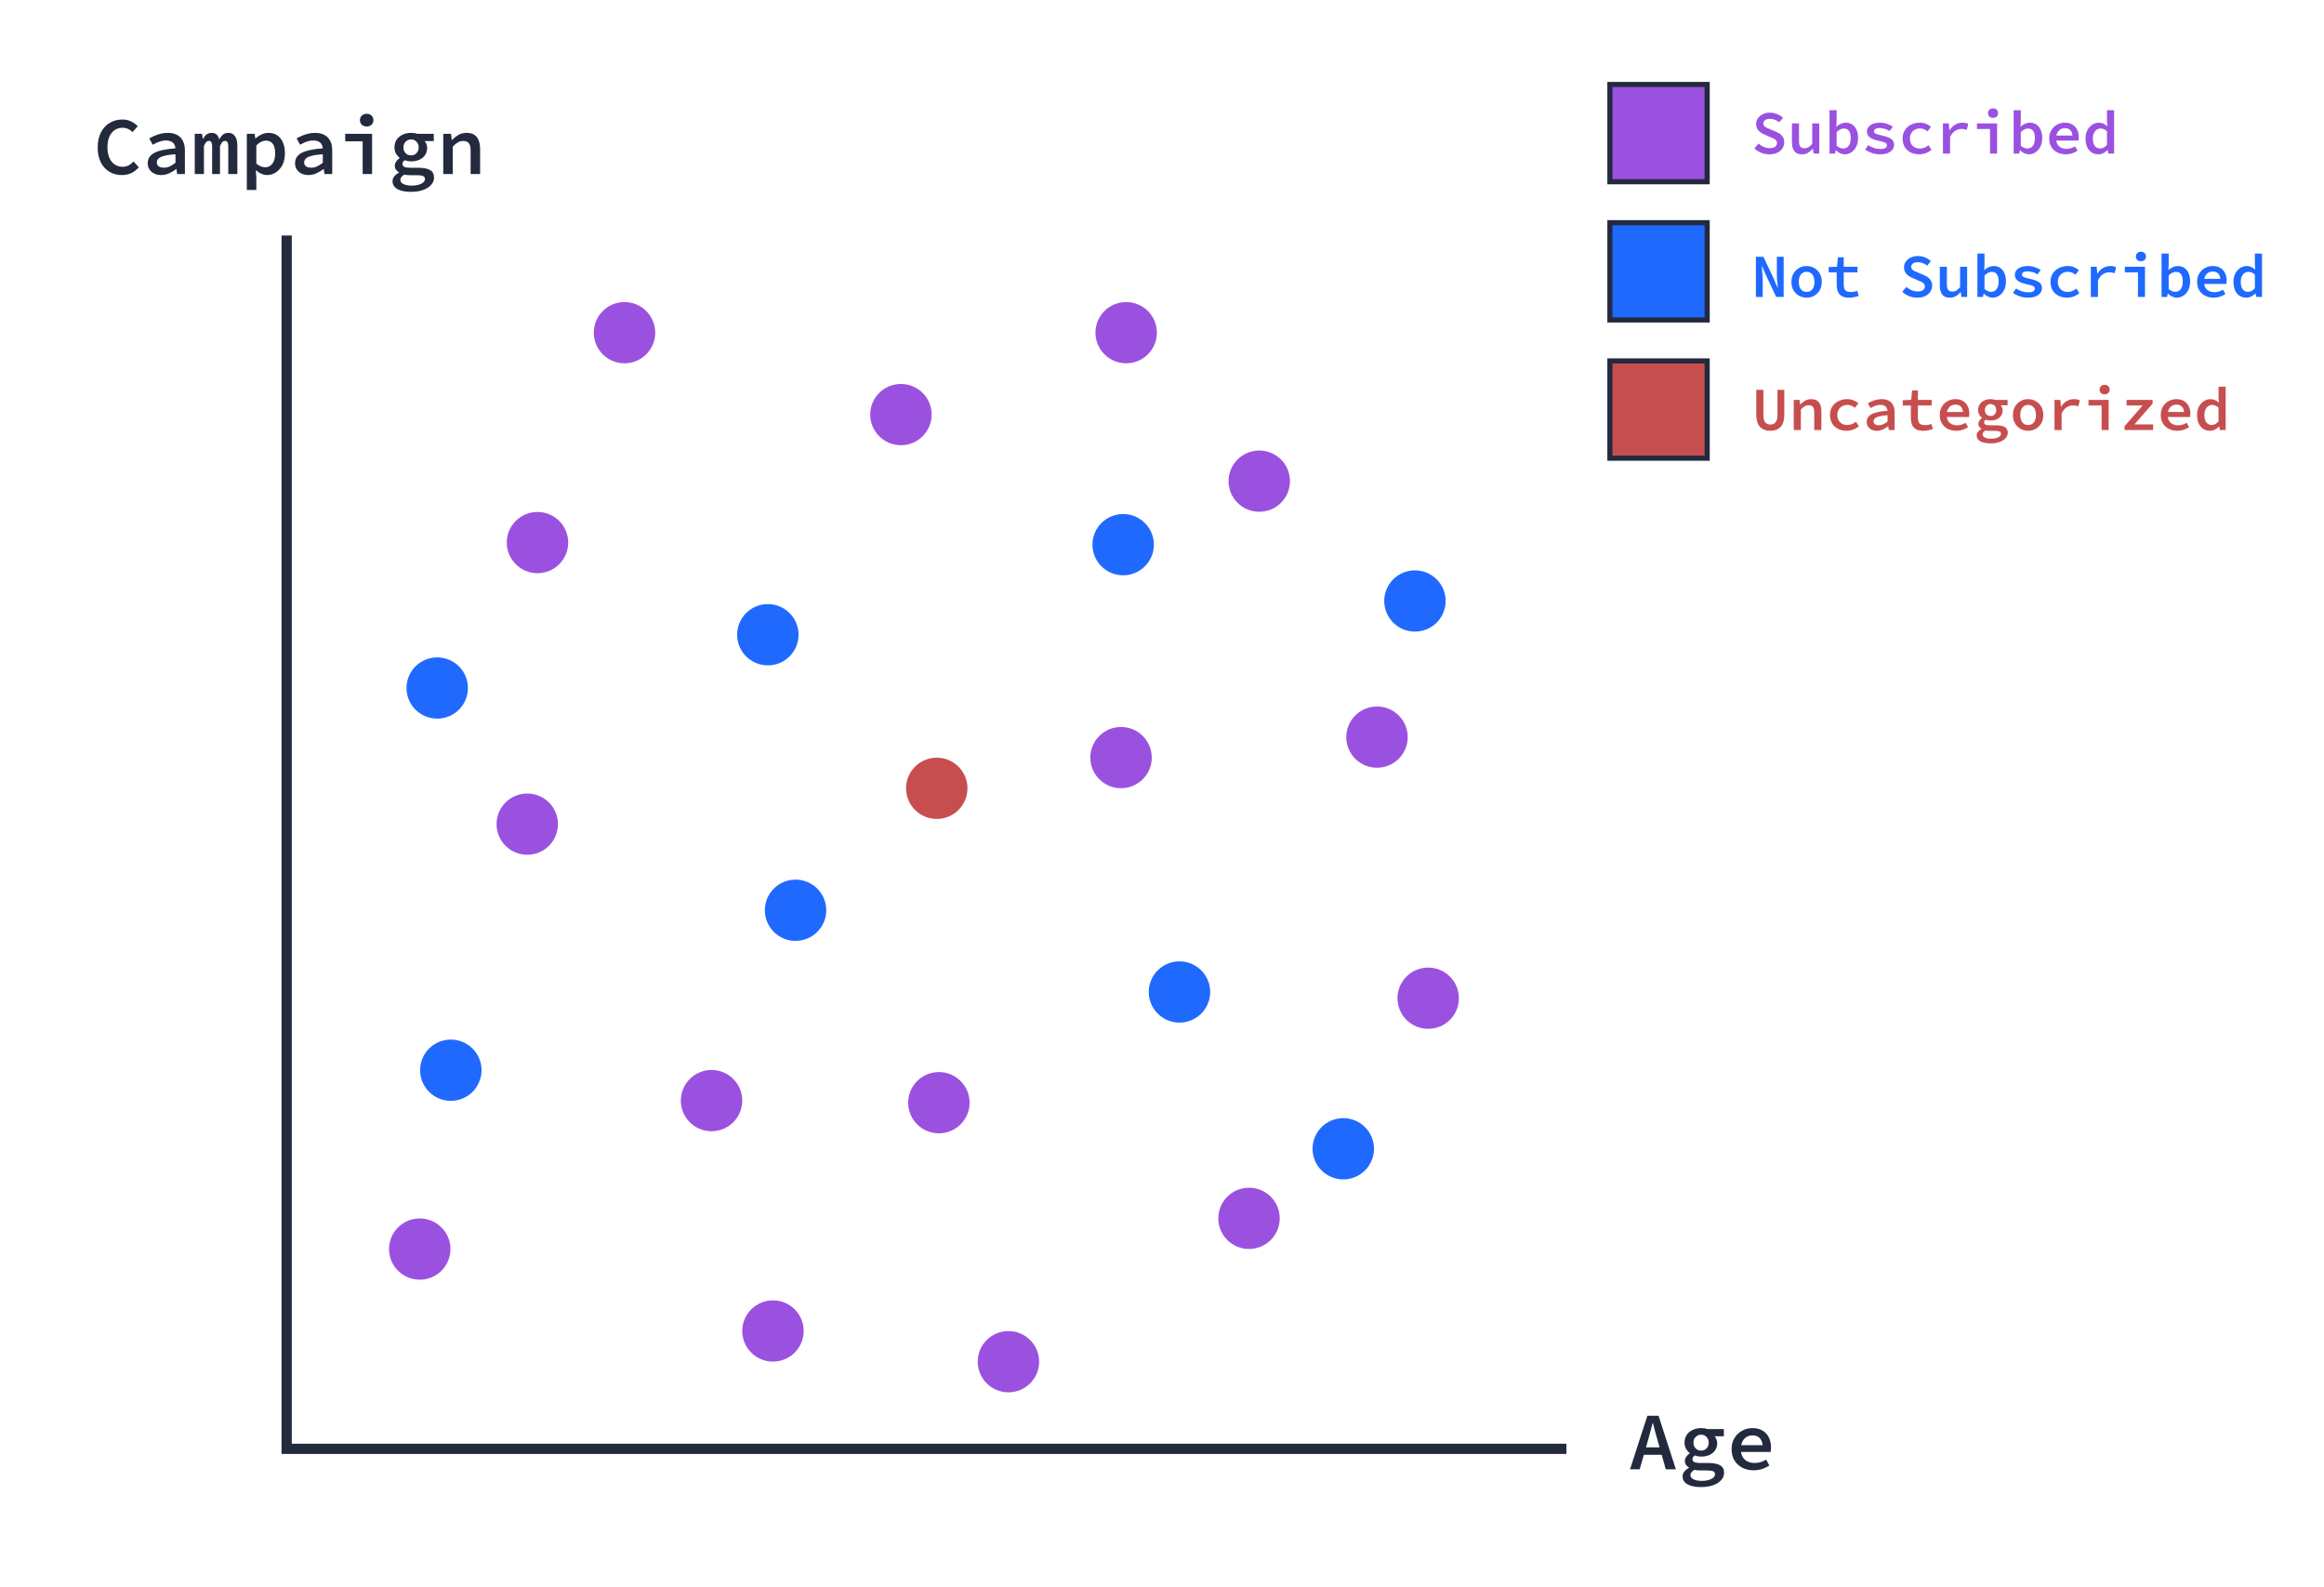 <svg width="454" height="310" viewBox="0 0 454 310" fill="none" xmlns="http://www.w3.org/2000/svg">
<rect width="454" height="310" fill="white"/>
<path d="M56 46V283H306" stroke="#232A3D" stroke-width="2"/>
<path d="M156 123.982C156 120.678 153.314 118 150 118C146.686 118 144 120.678 144 123.982C144 127.285 146.686 129.963 150 129.963C153.314 129.963 156 127.285 156 123.982Z" fill="#1F69FF"/>
<path d="M161.184 176.165C160.277 172.987 156.958 171.144 153.771 172.048C150.584 172.952 148.735 176.261 149.642 179.439C150.549 182.616 153.868 184.459 157.055 183.555C160.242 182.651 162.091 179.342 161.184 176.165Z" fill="#1F69FF"/>
<path d="M236.184 192.128C235.277 188.951 231.958 187.108 228.771 188.012C225.584 188.916 223.735 192.225 224.642 195.402C225.549 198.58 228.868 200.423 232.055 199.519C235.242 198.615 237.091 195.306 236.184 192.128Z" fill="#1F69FF"/>
<path d="M225.184 104.753C224.277 101.576 220.958 99.733 217.771 100.637C214.584 101.541 212.735 104.85 213.642 108.027C214.549 111.205 217.868 113.048 221.055 112.144C224.242 111.24 226.091 107.931 225.184 104.753Z" fill="#1F69FF"/>
<path d="M268.184 222.753C267.277 219.576 263.958 217.733 260.771 218.637C257.584 219.541 255.735 222.85 256.642 226.027C257.549 229.205 260.868 231.048 264.055 230.144C267.242 229.24 269.091 225.931 268.184 222.753Z" fill="#1F69FF"/>
<path d="M93.416 206.33C91.912 203.386 88.299 202.215 85.347 203.715C82.394 205.214 81.219 208.816 82.723 211.76C84.227 214.703 87.84 215.874 90.793 214.375C93.745 212.876 94.92 209.274 93.416 206.33Z" fill="#1F69FF"/>
<path d="M282.184 115.753C281.277 112.576 277.958 110.733 274.771 111.637C271.584 112.541 269.735 115.85 270.642 119.027C271.549 122.205 274.868 124.048 278.055 123.144C281.242 122.24 283.091 118.931 282.184 115.753Z" fill="#1F69FF"/>
<path d="M91.184 132.753C90.277 129.576 86.958 127.733 83.771 128.637C80.584 129.541 78.735 132.85 79.642 136.027C80.549 139.205 83.868 141.048 87.055 140.144C90.242 139.24 92.091 135.931 91.184 132.753Z" fill="#1F69FF"/>
<path d="M189.184 213.753C188.277 210.576 184.958 208.733 181.771 209.637C178.584 210.541 176.735 213.85 177.642 217.027C178.549 220.205 181.868 222.048 185.055 221.144C188.242 220.24 190.091 216.931 189.184 213.753Z" fill="#9B51E0"/>
<path d="M128 64.982C128 61.678 125.314 59 122 59C118.686 59 116 61.678 116 64.982C116 68.285 118.686 70.963 122 70.963C125.314 70.963 128 68.285 128 64.982Z" fill="#9B51E0"/>
<path d="M145 214.982C145 211.678 142.314 209 139 209C135.686 209 133 211.678 133 214.982C133 218.285 135.686 220.963 139 220.963C142.314 220.963 145 218.285 145 214.982Z" fill="#9B51E0"/>
<path d="M226 64.982C226 61.678 223.314 59 220 59C216.686 59 214 61.678 214 64.982C214 68.285 216.686 70.963 220 70.963C223.314 70.963 226 68.285 226 64.982Z" fill="#9B51E0"/>
<path d="M109 160.982C109 157.678 106.314 155 103 155C99.686 155 97 157.678 97 160.982C97 164.285 99.686 166.963 103 166.963C106.314 166.963 109 164.285 109 160.982Z" fill="#9B51E0"/>
<path d="M250 237.982C250 234.678 247.314 232 244 232C240.686 232 238 234.678 238 237.982C238 241.285 240.686 243.963 244 243.963C247.314 243.963 250 241.285 250 237.982Z" fill="#9B51E0"/>
<path d="M111 105.982C111 102.678 108.314 100 105 100C101.686 100 99 102.678 99 105.982C99 109.285 101.686 111.963 105 111.963C108.314 111.963 111 109.285 111 105.982Z" fill="#9B51E0"/>
<path d="M252 93.982C252 90.678 249.314 88 246 88C242.686 88 240 90.678 240 93.982C240 97.285 242.686 99.963 246 99.963C249.314 99.963 252 97.285 252 93.982Z" fill="#9B51E0"/>
<path d="M275 143.982C275 140.678 272.314 138 269 138C265.686 138 263 140.678 263 143.982C263 147.285 265.686 149.963 269 149.963C272.314 149.963 275 147.285 275 143.982Z" fill="#9B51E0"/>
<path d="M285 194.982C285 191.678 282.314 189 279 189C275.686 189 273 191.678 273 194.982C273 198.285 275.686 200.963 279 200.963C282.314 200.963 285 198.285 285 194.982Z" fill="#9B51E0"/>
<path d="M225 147.982C225 144.678 222.314 142 219 142C215.686 142 213 144.678 213 147.982C213 151.285 215.686 153.963 219 153.963C222.314 153.963 225 151.285 225 147.982Z" fill="#9B51E0"/>
<path d="M189 153.982C189 150.678 186.314 148 183 148C179.686 148 177 150.678 177 153.982C177 157.285 179.686 159.963 183 159.963C186.314 159.963 189 157.285 189 153.982Z" fill="#C74E4E"/>
<path d="M182 80.982C182 77.678 179.314 75 176 75C172.686 75 170 77.678 170 80.982C170 84.285 172.686 86.963 176 86.963C179.314 86.963 182 84.285 182 80.982Z" fill="#9B51E0"/>
<path d="M88 243.982C88 240.678 85.314 238 82 238C78.686 238 76 240.678 76 243.982C76 247.285 78.686 249.963 82 249.963C85.314 249.963 88 247.285 88 243.982Z" fill="#9B51E0"/>
<path d="M157 259.982C157 256.678 154.314 254 151 254C147.686 254 145 256.678 145 259.982C145 263.285 147.686 265.963 151 265.963C154.314 265.963 157 263.285 157 259.982Z" fill="#9B51E0"/>
<path d="M203 265.982C203 262.678 200.314 260 197 260C193.686 260 191 262.678 191 265.982C191 269.285 193.686 271.963 197 271.963C200.314 271.963 203 269.285 203 265.982Z" fill="#9B51E0"/>
<rect x="314.5" y="43.5" width="19" height="19" fill="#1F69FF" stroke="#232A3D"/>
<rect x="314.5" y="70.5" width="19" height="19" fill="#C74E4E" stroke="#232A3D"/>
<rect x="314.5" y="16.5" width="19" height="19" fill="#9B51E0" stroke="#232A3D"/>
<path d="M345.647 30.144C345.095 30.144 344.567 30.044 344.063 29.844C343.559 29.644 343.111 29.36 342.719 28.992L343.535 28.044C343.831 28.308 344.167 28.524 344.543 28.692C344.919 28.852 345.315 28.932 345.731 28.932C346.187 28.932 346.535 28.844 346.775 28.668C347.015 28.484 347.135 28.256 347.135 27.984C347.135 27.752 347.079 27.568 346.967 27.432C346.855 27.288 346.699 27.168 346.499 27.072C346.307 26.976 346.079 26.876 345.815 26.772L344.747 26.304C344.475 26.192 344.207 26.048 343.943 25.872C343.687 25.696 343.475 25.472 343.307 25.2C343.147 24.928 343.067 24.6 343.067 24.216C343.067 23.8 343.183 23.428 343.415 23.1C343.647 22.764 343.967 22.5 344.375 22.308C344.791 22.108 345.263 22.008 345.791 22.008C346.271 22.008 346.727 22.1 347.159 22.284C347.599 22.46 347.983 22.7 348.311 23.004L347.591 23.892C347.327 23.676 347.047 23.512 346.751 23.4C346.463 23.28 346.119 23.22 345.719 23.22C345.351 23.22 345.051 23.3 344.819 23.46C344.587 23.62 344.471 23.848 344.471 24.144C344.471 24.344 344.535 24.508 344.663 24.636C344.791 24.764 344.955 24.876 345.155 24.972C345.363 25.068 345.583 25.16 345.815 25.248L346.847 25.692C347.183 25.82 347.479 25.976 347.735 26.16C347.991 26.344 348.191 26.572 348.335 26.844C348.479 27.108 348.551 27.432 348.551 27.816C348.551 28.24 348.435 28.628 348.203 28.98C347.971 29.332 347.639 29.616 347.207 29.832C346.775 30.04 346.255 30.144 345.647 30.144ZM352.027 30.144C351.339 30.144 350.839 29.936 350.527 29.52C350.215 29.104 350.059 28.516 350.059 27.756V24.108H351.439V27.576C351.439 28.048 351.519 28.396 351.679 28.62C351.847 28.844 352.135 28.956 352.543 28.956C352.815 28.956 353.063 28.892 353.287 28.764C353.519 28.628 353.763 28.4 354.019 28.08V24.108H355.399V30H354.271L354.163 29.064H354.115C353.835 29.384 353.527 29.644 353.191 29.844C352.855 30.044 352.467 30.144 352.027 30.144ZM360.362 30.144C360.082 30.144 359.79 30.076 359.486 29.94C359.19 29.804 358.91 29.608 358.646 29.352H358.61L358.49 30H357.398V21.528H358.79V23.712L358.73 24.744H358.766C359.014 24.504 359.294 24.316 359.606 24.18C359.926 24.036 360.246 23.964 360.566 23.964C361.078 23.964 361.51 24.088 361.862 24.336C362.222 24.584 362.498 24.932 362.69 25.38C362.882 25.82 362.978 26.344 362.978 26.952C362.978 27.624 362.854 28.2 362.606 28.68C362.358 29.152 362.034 29.516 361.634 29.772C361.242 30.02 360.818 30.144 360.362 30.144ZM360.086 29.004C360.358 29.004 360.606 28.928 360.83 28.776C361.054 28.624 361.23 28.4 361.358 28.104C361.486 27.8 361.55 27.424 361.55 26.976C361.55 26.584 361.502 26.248 361.406 25.968C361.31 25.688 361.162 25.476 360.962 25.332C360.77 25.18 360.51 25.104 360.182 25.104C359.958 25.104 359.73 25.16 359.498 25.272C359.266 25.384 359.03 25.564 358.79 25.812V28.464C359.006 28.656 359.23 28.796 359.462 28.884C359.694 28.964 359.902 29.004 360.086 29.004ZM367.245 30.144C366.693 30.144 366.165 30.056 365.661 29.88C365.157 29.696 364.721 29.48 364.353 29.232L364.953 28.356C365.305 28.588 365.685 28.772 366.093 28.908C366.501 29.036 366.945 29.1 367.425 29.1C367.833 29.1 368.133 29.032 368.325 28.896C368.525 28.752 368.625 28.584 368.625 28.392C368.625 28.296 368.601 28.208 368.553 28.128C368.513 28.048 368.437 27.976 368.325 27.912C368.213 27.84 368.049 27.772 367.833 27.708C367.617 27.644 367.337 27.576 366.993 27.504C366.209 27.336 365.633 27.108 365.265 26.82C364.897 26.532 364.713 26.168 364.713 25.728C364.713 25.208 364.937 24.784 365.385 24.456C365.841 24.128 366.481 23.964 367.305 23.964C367.793 23.964 368.249 24.044 368.673 24.204C369.105 24.364 369.469 24.544 369.765 24.744L369.129 25.596C368.849 25.404 368.541 25.26 368.205 25.164C367.869 25.06 367.529 25.008 367.185 25.008C366.921 25.008 366.709 25.036 366.549 25.092C366.397 25.148 366.281 25.228 366.201 25.332C366.129 25.428 366.093 25.536 366.093 25.656C366.093 25.864 366.213 26.02 366.453 26.124C366.693 26.228 367.085 26.34 367.629 26.46C368.261 26.596 368.749 26.752 369.093 26.928C369.437 27.096 369.673 27.292 369.801 27.516C369.937 27.732 370.005 28 370.005 28.32C370.005 28.656 369.897 28.964 369.681 29.244C369.473 29.516 369.165 29.736 368.757 29.904C368.349 30.064 367.845 30.144 367.245 30.144ZM374.933 30.144C374.317 30.144 373.761 30.024 373.265 29.784C372.777 29.536 372.389 29.184 372.101 28.728C371.821 28.264 371.681 27.708 371.681 27.06C371.681 26.404 371.833 25.848 372.137 25.392C372.449 24.928 372.861 24.576 373.373 24.336C373.885 24.088 374.437 23.964 375.029 23.964C375.509 23.964 375.933 24.044 376.301 24.204C376.669 24.356 376.973 24.552 377.213 24.792L376.553 25.656C376.321 25.472 376.085 25.332 375.845 25.236C375.613 25.14 375.365 25.092 375.101 25.092C374.709 25.092 374.361 25.176 374.057 25.344C373.761 25.504 373.529 25.732 373.361 26.028C373.193 26.324 373.109 26.668 373.109 27.06C373.109 27.452 373.189 27.796 373.349 28.092C373.517 28.388 373.745 28.616 374.033 28.776C374.329 28.936 374.673 29.016 375.065 29.016C375.401 29.016 375.709 28.952 375.989 28.824C376.269 28.696 376.521 28.544 376.745 28.368L377.321 29.256C376.985 29.544 376.609 29.764 376.193 29.916C375.777 30.068 375.357 30.144 374.933 30.144ZM379.56 30V24.108H380.7L380.82 25.44H380.856C381.152 24.96 381.516 24.596 381.948 24.348C382.388 24.092 382.86 23.964 383.364 23.964C383.604 23.964 383.812 23.984 383.988 24.024C384.164 24.064 384.336 24.124 384.504 24.204L384.216 25.368C384.024 25.304 383.852 25.26 383.7 25.236C383.556 25.204 383.372 25.188 383.148 25.188C382.748 25.188 382.356 25.304 381.972 25.536C381.596 25.768 381.256 26.172 380.952 26.748V30H379.56ZM388.759 30V25.2H386.203V24.108H390.139V30H388.759ZM389.347 23.028C389.067 23.028 388.831 22.944 388.639 22.776C388.455 22.608 388.363 22.384 388.363 22.104C388.363 21.824 388.455 21.6 388.639 21.432C388.831 21.256 389.067 21.168 389.347 21.168C389.635 21.168 389.871 21.256 390.055 21.432C390.239 21.6 390.331 21.824 390.331 22.104C390.331 22.384 390.239 22.608 390.055 22.776C389.871 22.944 389.635 23.028 389.347 23.028ZM396.339 30.144C396.059 30.144 395.767 30.076 395.463 29.94C395.167 29.804 394.887 29.608 394.623 29.352H394.587L394.467 30H393.375V21.528H394.767V23.712L394.707 24.744H394.743C394.991 24.504 395.271 24.316 395.583 24.18C395.903 24.036 396.223 23.964 396.543 23.964C397.055 23.964 397.487 24.088 397.839 24.336C398.199 24.584 398.475 24.932 398.667 25.38C398.859 25.82 398.955 26.344 398.955 26.952C398.955 27.624 398.831 28.2 398.583 28.68C398.335 29.152 398.011 29.516 397.611 29.772C397.219 30.02 396.795 30.144 396.339 30.144ZM396.063 29.004C396.335 29.004 396.583 28.928 396.807 28.776C397.031 28.624 397.207 28.4 397.335 28.104C397.463 27.8 397.527 27.424 397.527 26.976C397.527 26.584 397.479 26.248 397.383 25.968C397.287 25.688 397.139 25.476 396.939 25.332C396.747 25.18 396.487 25.104 396.159 25.104C395.935 25.104 395.707 25.16 395.475 25.272C395.243 25.384 395.007 25.564 394.767 25.812V28.464C394.983 28.656 395.207 28.796 395.439 28.884C395.671 28.964 395.879 29.004 396.063 29.004ZM403.546 30.144C402.946 30.144 402.402 30.024 401.914 29.784C401.426 29.536 401.038 29.184 400.75 28.728C400.462 28.264 400.318 27.704 400.318 27.048C400.318 26.408 400.462 25.86 400.75 25.404C401.038 24.94 401.414 24.584 401.878 24.336C402.342 24.088 402.838 23.964 403.366 23.964C403.95 23.964 404.442 24.084 404.842 24.324C405.25 24.564 405.558 24.896 405.766 25.32C405.982 25.736 406.09 26.216 406.09 26.76C406.09 26.896 406.082 27.028 406.066 27.156C406.058 27.276 406.046 27.376 406.03 27.456H401.314V26.472H405.142L404.878 26.784C404.878 26.2 404.746 25.764 404.482 25.476C404.226 25.18 403.866 25.032 403.402 25.032C403.074 25.032 402.778 25.108 402.514 25.26C402.258 25.412 402.054 25.64 401.902 25.944C401.75 26.24 401.674 26.608 401.674 27.048C401.674 27.504 401.758 27.88 401.926 28.176C402.102 28.472 402.342 28.696 402.646 28.848C402.958 29 403.318 29.076 403.726 29.076C404.038 29.076 404.326 29.032 404.59 28.944C404.854 28.856 405.118 28.736 405.382 28.584L405.85 29.448C405.538 29.648 405.186 29.816 404.794 29.952C404.402 30.08 403.986 30.144 403.546 30.144ZM409.937 30.144C409.185 30.144 408.577 29.872 408.113 29.328C407.649 28.784 407.417 28.028 407.417 27.06C407.417 26.42 407.541 25.868 407.789 25.404C408.037 24.94 408.361 24.584 408.761 24.336C409.161 24.088 409.581 23.964 410.021 23.964C410.357 23.964 410.653 24.024 410.909 24.144C411.173 24.264 411.417 24.436 411.641 24.66H411.677L411.605 23.664V21.528H412.997V30H411.857L411.749 29.316H411.713C411.489 29.54 411.221 29.736 410.909 29.904C410.597 30.064 410.273 30.144 409.937 30.144ZM410.273 29.004C410.513 29.004 410.745 28.948 410.969 28.836C411.193 28.716 411.405 28.536 411.605 28.296V25.644C411.397 25.444 411.189 25.304 410.981 25.224C410.773 25.144 410.561 25.104 410.345 25.104C410.073 25.104 409.821 25.18 409.589 25.332C409.365 25.484 409.185 25.704 409.049 25.992C408.913 26.28 408.845 26.632 408.845 27.048C408.845 27.68 408.969 28.164 409.217 28.5C409.473 28.836 409.825 29.004 410.273 29.004Z" fill="#9B51E0"/>
<path d="M318.429 287L321.821 276.536H323.997L327.389 287H325.421L323.837 281.432C323.688 280.877 323.528 280.307 323.357 279.72C323.197 279.133 323.048 278.552 322.909 277.976H322.845C322.696 278.552 322.541 279.133 322.381 279.72C322.232 280.307 322.077 280.877 321.917 281.432L320.317 287H318.429ZM320.429 284.168V282.712H325.341V284.168H320.429ZM332.279 290.472C331.554 290.472 330.924 290.392 330.391 290.232C329.858 290.083 329.442 289.853 329.143 289.544C328.844 289.235 328.695 288.845 328.695 288.376C328.695 288.067 328.802 287.768 329.015 287.48C329.228 287.192 329.538 286.941 329.943 286.728V286.664C329.74 286.536 329.554 286.371 329.383 286.168C329.223 285.955 329.143 285.683 329.143 285.352C329.143 285.096 329.228 284.835 329.399 284.568C329.57 284.301 329.799 284.072 330.087 283.88V283.816C329.81 283.613 329.57 283.341 329.367 283C329.175 282.648 329.079 282.243 329.079 281.784C329.079 281.176 329.228 280.664 329.527 280.248C329.826 279.821 330.22 279.501 330.711 279.288C331.202 279.064 331.735 278.952 332.311 278.952C332.78 278.952 333.191 279.016 333.543 279.144H336.759V280.552H334.951C335.09 280.701 335.207 280.893 335.303 281.128C335.41 281.352 335.463 281.592 335.463 281.848C335.463 282.424 335.319 282.915 335.031 283.32C334.754 283.715 334.38 284.013 333.911 284.216C333.442 284.419 332.908 284.52 332.311 284.52C332.13 284.52 331.932 284.504 331.719 284.472C331.516 284.429 331.314 284.371 331.111 284.296C330.951 284.392 330.828 284.499 330.743 284.616C330.668 284.733 330.631 284.872 330.631 285.032C330.631 285.277 330.754 285.464 330.999 285.592C331.255 285.709 331.628 285.768 332.119 285.768H333.719C334.743 285.768 335.511 285.917 336.023 286.216C336.546 286.504 336.807 286.995 336.807 287.688C336.807 288.2 336.62 288.669 336.247 289.096C335.884 289.523 335.362 289.859 334.679 290.104C334.007 290.349 333.207 290.472 332.279 290.472ZM332.311 283.352C332.588 283.352 332.839 283.293 333.063 283.176C333.287 283.048 333.463 282.867 333.591 282.632C333.73 282.397 333.799 282.115 333.799 281.784C333.799 281.464 333.73 281.192 333.591 280.968C333.463 280.733 333.287 280.552 333.063 280.424C332.839 280.296 332.588 280.232 332.311 280.232C332.044 280.232 331.799 280.296 331.575 280.424C331.351 280.552 331.17 280.733 331.031 280.968C330.892 281.192 330.823 281.464 330.823 281.784C330.823 282.115 330.892 282.397 331.031 282.632C331.17 282.867 331.351 283.048 331.575 283.176C331.799 283.293 332.044 283.352 332.311 283.352ZM332.503 289.256C333.015 289.256 333.458 289.197 333.831 289.08C334.215 288.963 334.508 288.808 334.711 288.616C334.924 288.424 335.031 288.216 335.031 287.992C335.031 287.683 334.898 287.475 334.631 287.368C334.375 287.272 333.98 287.224 333.447 287.224H332.199C331.943 287.224 331.719 287.213 331.527 287.192C331.335 287.171 331.159 287.144 330.999 287.112C330.722 287.272 330.524 287.437 330.407 287.608C330.29 287.779 330.231 287.955 330.231 288.136C330.231 288.488 330.428 288.76 330.823 288.952C331.218 289.155 331.778 289.256 332.503 289.256ZM342.577 287.192C341.777 287.192 341.052 287.032 340.401 286.712C339.75 286.381 339.233 285.912 338.849 285.304C338.465 284.685 338.273 283.939 338.273 283.064C338.273 282.211 338.465 281.48 338.849 280.872C339.233 280.253 339.734 279.779 340.353 279.448C340.972 279.117 341.633 278.952 342.337 278.952C343.116 278.952 343.772 279.112 344.305 279.432C344.849 279.752 345.26 280.195 345.537 280.76C345.825 281.315 345.969 281.955 345.969 282.68C345.969 282.861 345.958 283.037 345.937 283.208C345.926 283.368 345.91 283.501 345.889 283.608H339.601V282.296H344.705L344.353 282.712C344.353 281.933 344.177 281.352 343.825 280.968C343.484 280.573 343.004 280.376 342.385 280.376C341.948 280.376 341.553 280.477 341.201 280.68C340.86 280.883 340.588 281.187 340.385 281.592C340.182 281.987 340.081 282.477 340.081 283.064C340.081 283.672 340.193 284.173 340.417 284.568C340.652 284.963 340.972 285.261 341.377 285.464C341.793 285.667 342.273 285.768 342.817 285.768C343.233 285.768 343.617 285.709 343.969 285.592C344.321 285.475 344.673 285.315 345.025 285.112L345.649 286.264C345.233 286.531 344.764 286.755 344.241 286.936C343.718 287.107 343.164 287.192 342.577 287.192Z" fill="#232A3D"/>
<path d="M23.789 34.192C23.138 34.192 22.525 34.075 21.949 33.84C21.384 33.605 20.882 33.259 20.445 32.8C20.018 32.341 19.682 31.776 19.437 31.104C19.202 30.432 19.085 29.664 19.085 28.8C19.085 27.659 19.293 26.683 19.709 25.872C20.136 25.051 20.712 24.427 21.437 24C22.173 23.563 23 23.344 23.917 23.344C24.568 23.344 25.149 23.477 25.661 23.744C26.173 24.011 26.589 24.315 26.909 24.656L25.885 25.808C25.629 25.541 25.341 25.333 25.021 25.184C24.701 25.035 24.333 24.96 23.917 24.96C23.341 24.96 22.829 25.115 22.381 25.424C21.944 25.723 21.602 26.155 21.357 26.72C21.112 27.285 20.989 27.963 20.989 28.752C20.989 29.541 21.112 30.224 21.357 30.8C21.602 31.376 21.949 31.819 22.397 32.128C22.845 32.427 23.368 32.576 23.965 32.576C24.402 32.576 24.792 32.485 25.133 32.304C25.474 32.112 25.794 31.856 26.093 31.536L27.117 32.672C26.701 33.163 26.216 33.541 25.661 33.808C25.106 34.064 24.482 34.192 23.789 34.192ZM31.479 34.192C30.967 34.192 30.513 34.096 30.119 33.904C29.724 33.701 29.415 33.429 29.191 33.088C28.967 32.747 28.855 32.347 28.855 31.888C28.855 31.013 29.271 30.347 30.103 29.888C30.945 29.419 32.337 29.115 34.279 28.976C34.257 28.688 34.177 28.427 34.039 28.192C33.911 27.957 33.713 27.776 33.447 27.648C33.18 27.509 32.833 27.44 32.407 27.44C32.108 27.44 31.815 27.477 31.527 27.552C31.239 27.627 30.951 27.728 30.663 27.856C30.385 27.984 30.108 28.123 29.831 28.272L29.159 27.04C29.479 26.848 29.831 26.672 30.215 26.512C30.599 26.341 31.004 26.208 31.431 26.112C31.857 26.005 32.295 25.952 32.743 25.952C33.479 25.952 34.092 26.085 34.583 26.352C35.084 26.608 35.463 26.992 35.719 27.504C35.985 28.005 36.119 28.619 36.119 29.344V34H34.615L34.471 33.024H34.423C34.007 33.344 33.543 33.621 33.031 33.856C32.529 34.08 32.012 34.192 31.479 34.192ZM32.039 32.752C32.433 32.752 32.812 32.667 33.175 32.496C33.548 32.315 33.916 32.08 34.279 31.792V30.128C33.34 30.192 32.604 30.299 32.071 30.448C31.537 30.587 31.164 30.768 30.951 30.992C30.737 31.216 30.631 31.467 30.631 31.744C30.631 31.979 30.695 32.171 30.823 32.32C30.951 32.469 31.116 32.581 31.319 32.656C31.532 32.72 31.772 32.752 32.039 32.752ZM38.048 34V26.144H39.472L39.617 27.136H39.664C39.835 26.795 40.054 26.512 40.321 26.288C40.587 26.064 40.95 25.952 41.408 25.952C41.771 25.952 42.075 26.064 42.321 26.288C42.566 26.501 42.736 26.827 42.833 27.264C43.014 26.88 43.243 26.565 43.52 26.32C43.798 26.075 44.166 25.952 44.624 25.952C45.179 25.952 45.606 26.171 45.904 26.608C46.214 27.035 46.368 27.643 46.368 28.432V34H44.593V28.56C44.593 27.867 44.385 27.52 43.968 27.52C43.755 27.52 43.574 27.6 43.425 27.76C43.286 27.92 43.136 28.171 42.977 28.512V34H41.441V28.56C41.441 28.219 41.392 27.963 41.297 27.792C41.2 27.611 41.041 27.52 40.816 27.52C40.614 27.52 40.438 27.6 40.288 27.76C40.139 27.92 39.99 28.171 39.84 28.512V34H38.048ZM48.218 37.104V26.144H49.738L49.882 27.04H49.93C50.272 26.72 50.661 26.459 51.098 26.256C51.546 26.053 51.994 25.952 52.442 25.952C53.136 25.952 53.717 26.117 54.186 26.448C54.656 26.779 55.018 27.243 55.274 27.84C55.53 28.437 55.658 29.141 55.658 29.952C55.658 30.848 55.493 31.611 55.162 32.24C54.832 32.869 54.4 33.355 53.866 33.696C53.344 34.027 52.778 34.192 52.17 34.192C51.818 34.192 51.45 34.112 51.066 33.952C50.693 33.792 50.346 33.563 50.026 33.264H49.978L50.074 34.64V37.104H48.218ZM51.786 32.672C52.16 32.672 52.496 32.571 52.794 32.368C53.093 32.165 53.328 31.867 53.498 31.472C53.669 31.067 53.754 30.565 53.754 29.968C53.754 29.445 53.69 28.997 53.562 28.624C53.434 28.251 53.237 27.968 52.97 27.776C52.714 27.573 52.368 27.472 51.93 27.472C51.632 27.472 51.328 27.547 51.018 27.696C50.709 27.845 50.394 28.085 50.074 28.416V31.952C50.362 32.208 50.661 32.395 50.97 32.512C51.28 32.619 51.552 32.672 51.786 32.672ZM60.26 34.192C59.748 34.192 59.295 34.096 58.9 33.904C58.505 33.701 58.196 33.429 57.972 33.088C57.748 32.747 57.636 32.347 57.636 31.888C57.636 31.013 58.052 30.347 58.884 29.888C59.727 29.419 61.119 29.115 63.06 28.976C63.039 28.688 62.959 28.427 62.82 28.192C62.692 27.957 62.495 27.776 62.228 27.648C61.961 27.509 61.615 27.44 61.188 27.44C60.889 27.44 60.596 27.477 60.308 27.552C60.02 27.627 59.732 27.728 59.444 27.856C59.167 27.984 58.889 28.123 58.612 28.272L57.94 27.04C58.26 26.848 58.612 26.672 58.996 26.512C59.38 26.341 59.785 26.208 60.212 26.112C60.639 26.005 61.076 25.952 61.524 25.952C62.26 25.952 62.873 26.085 63.364 26.352C63.865 26.608 64.244 26.992 64.5 27.504C64.767 28.005 64.9 28.619 64.9 29.344V34H63.396L63.252 33.024H63.204C62.788 33.344 62.324 33.621 61.812 33.856C61.311 34.08 60.793 34.192 60.26 34.192ZM60.82 32.752C61.215 32.752 61.593 32.667 61.956 32.496C62.329 32.315 62.697 32.08 63.06 31.792V30.128C62.121 30.192 61.385 30.299 60.852 30.448C60.319 30.587 59.945 30.768 59.732 30.992C59.519 31.216 59.412 31.467 59.412 31.744C59.412 31.979 59.476 32.171 59.604 32.32C59.732 32.469 59.897 32.581 60.1 32.656C60.313 32.72 60.553 32.752 60.82 32.752ZM70.846 34V27.6H67.438V26.144H72.686V34H70.846ZM71.63 24.704C71.256 24.704 70.942 24.592 70.686 24.368C70.44 24.144 70.318 23.845 70.318 23.472C70.318 23.099 70.44 22.8 70.686 22.576C70.942 22.341 71.256 22.224 71.63 22.224C72.014 22.224 72.328 22.341 72.574 22.576C72.819 22.8 72.942 23.099 72.942 23.472C72.942 23.845 72.819 24.144 72.574 24.368C72.328 24.592 72.014 24.704 71.63 24.704ZM80.263 37.472C79.538 37.472 78.909 37.392 78.376 37.232C77.842 37.083 77.426 36.853 77.127 36.544C76.829 36.235 76.68 35.845 76.68 35.376C76.68 35.067 76.786 34.768 76.999 34.48C77.213 34.192 77.522 33.941 77.927 33.728V33.664C77.725 33.536 77.538 33.371 77.368 33.168C77.207 32.955 77.127 32.683 77.127 32.352C77.127 32.096 77.213 31.835 77.383 31.568C77.554 31.301 77.784 31.072 78.072 30.88V30.816C77.794 30.613 77.554 30.341 77.352 30C77.159 29.648 77.064 29.243 77.064 28.784C77.064 28.176 77.213 27.664 77.511 27.248C77.81 26.821 78.205 26.501 78.695 26.288C79.186 26.064 79.719 25.952 80.296 25.952C80.765 25.952 81.175 26.016 81.528 26.144H84.743V27.552H82.936C83.074 27.701 83.192 27.893 83.287 28.128C83.394 28.352 83.448 28.592 83.448 28.848C83.448 29.424 83.303 29.915 83.016 30.32C82.738 30.715 82.365 31.013 81.895 31.216C81.426 31.419 80.893 31.52 80.296 31.52C80.114 31.52 79.917 31.504 79.704 31.472C79.501 31.429 79.298 31.371 79.096 31.296C78.936 31.392 78.813 31.499 78.728 31.616C78.653 31.733 78.615 31.872 78.615 32.032C78.615 32.277 78.738 32.464 78.984 32.592C79.24 32.709 79.613 32.768 80.103 32.768H81.704C82.728 32.768 83.496 32.917 84.007 33.216C84.53 33.504 84.791 33.995 84.791 34.688C84.791 35.2 84.605 35.669 84.231 36.096C83.869 36.523 83.346 36.859 82.663 37.104C81.992 37.349 81.192 37.472 80.263 37.472ZM80.296 30.352C80.573 30.352 80.823 30.293 81.047 30.176C81.272 30.048 81.448 29.867 81.576 29.632C81.714 29.397 81.784 29.115 81.784 28.784C81.784 28.464 81.714 28.192 81.576 27.968C81.448 27.733 81.272 27.552 81.047 27.424C80.823 27.296 80.573 27.232 80.296 27.232C80.029 27.232 79.784 27.296 79.559 27.424C79.335 27.552 79.154 27.733 79.016 27.968C78.877 28.192 78.808 28.464 78.808 28.784C78.808 29.115 78.877 29.397 79.016 29.632C79.154 29.867 79.335 30.048 79.559 30.176C79.784 30.293 80.029 30.352 80.296 30.352ZM80.487 36.256C80.999 36.256 81.442 36.197 81.816 36.08C82.2 35.963 82.493 35.808 82.695 35.616C82.909 35.424 83.016 35.216 83.016 34.992C83.016 34.683 82.882 34.475 82.615 34.368C82.359 34.272 81.965 34.224 81.431 34.224H80.183C79.927 34.224 79.704 34.213 79.511 34.192C79.32 34.171 79.144 34.144 78.984 34.112C78.706 34.272 78.509 34.437 78.391 34.608C78.274 34.779 78.216 34.955 78.216 35.136C78.216 35.488 78.413 35.76 78.808 35.952C79.202 36.155 79.762 36.256 80.487 36.256ZM86.593 34V26.144H88.113L88.257 27.328H88.321C88.695 26.944 89.105 26.619 89.553 26.352C90.012 26.085 90.545 25.952 91.153 25.952C92.06 25.952 92.727 26.229 93.153 26.784C93.58 27.339 93.793 28.123 93.793 29.136V34H91.937V29.376C91.937 28.747 91.825 28.283 91.601 27.984C91.377 27.685 90.999 27.536 90.465 27.536C90.081 27.536 89.74 27.627 89.441 27.808C89.143 27.989 88.812 28.267 88.449 28.64V34H86.593Z" fill="#232A3D"/>
<path d="M343.021 58V50.152H344.485L346.561 54.556L347.269 56.236H347.305C347.281 55.836 347.241 55.4 347.185 54.928C347.137 54.456 347.113 54 347.113 53.56V50.152H348.445V58H346.981L344.905 53.584L344.197 51.916H344.161C344.185 52.332 344.221 52.772 344.269 53.236C344.325 53.692 344.353 54.136 344.353 54.568V58H343.021ZM352.928 58.144C352.408 58.144 351.924 58.024 351.476 57.784C351.028 57.536 350.664 57.184 350.384 56.728C350.104 56.264 349.964 55.708 349.964 55.06C349.964 54.404 350.104 53.848 350.384 53.392C350.664 52.928 351.028 52.576 351.476 52.336C351.924 52.088 352.408 51.964 352.928 51.964C353.448 51.964 353.932 52.088 354.38 52.336C354.828 52.576 355.192 52.928 355.472 53.392C355.752 53.848 355.892 54.404 355.892 55.06C355.892 55.708 355.752 56.264 355.472 56.728C355.192 57.184 354.828 57.536 354.38 57.784C353.932 58.024 353.448 58.144 352.928 58.144ZM352.928 57.016C353.248 57.016 353.524 56.936 353.756 56.776C353.988 56.616 354.164 56.388 354.284 56.092C354.404 55.796 354.464 55.452 354.464 55.06C354.464 54.668 354.404 54.324 354.284 54.028C354.164 53.732 353.988 53.504 353.756 53.344C353.524 53.176 353.248 53.092 352.928 53.092C352.608 53.092 352.332 53.176 352.1 53.344C351.876 53.504 351.7 53.732 351.572 54.028C351.452 54.324 351.392 54.668 351.392 55.06C351.392 55.452 351.452 55.796 351.572 56.092C351.7 56.388 351.876 56.616 352.1 56.776C352.332 56.936 352.608 57.016 352.928 57.016ZM361.215 58.144C360.615 58.144 360.139 58.04 359.787 57.832C359.435 57.616 359.183 57.32 359.031 56.944C358.879 56.568 358.803 56.132 358.803 55.636V53.2H357.231V52.168L358.863 52.108L359.043 50.26H360.183V52.108H362.871V53.2H360.183V55.624C360.183 55.944 360.227 56.212 360.315 56.428C360.403 56.636 360.547 56.792 360.747 56.896C360.947 56.992 361.211 57.04 361.539 57.04C361.795 57.04 362.027 57.02 362.235 56.98C362.443 56.94 362.643 56.884 362.835 56.812L363.099 57.808C362.835 57.896 362.551 57.972 362.247 58.036C361.943 58.108 361.599 58.144 361.215 58.144ZM374.538 58.144C373.986 58.144 373.458 58.044 372.954 57.844C372.45 57.644 372.002 57.36 371.61 56.992L372.426 56.044C372.722 56.308 373.058 56.524 373.434 56.692C373.81 56.852 374.206 56.932 374.622 56.932C375.078 56.932 375.426 56.844 375.666 56.668C375.906 56.484 376.026 56.256 376.026 55.984C376.026 55.752 375.97 55.568 375.858 55.432C375.746 55.288 375.59 55.168 375.39 55.072C375.198 54.976 374.97 54.876 374.706 54.772L373.638 54.304C373.366 54.192 373.098 54.048 372.834 53.872C372.578 53.696 372.366 53.472 372.198 53.2C372.038 52.928 371.958 52.6 371.958 52.216C371.958 51.8 372.074 51.428 372.306 51.1C372.538 50.764 372.858 50.5 373.266 50.308C373.682 50.108 374.154 50.008 374.682 50.008C375.162 50.008 375.618 50.1 376.05 50.284C376.49 50.46 376.874 50.7 377.202 51.004L376.482 51.892C376.218 51.676 375.938 51.512 375.642 51.4C375.354 51.28 375.01 51.22 374.61 51.22C374.242 51.22 373.942 51.3 373.71 51.46C373.478 51.62 373.362 51.848 373.362 52.144C373.362 52.344 373.426 52.508 373.554 52.636C373.682 52.764 373.846 52.876 374.046 52.972C374.254 53.068 374.474 53.16 374.706 53.248L375.738 53.692C376.074 53.82 376.37 53.976 376.626 54.16C376.882 54.344 377.082 54.572 377.226 54.844C377.37 55.108 377.442 55.432 377.442 55.816C377.442 56.24 377.326 56.628 377.094 56.98C376.862 57.332 376.53 57.616 376.098 57.832C375.666 58.04 375.146 58.144 374.538 58.144ZM380.917 58.144C380.229 58.144 379.729 57.936 379.417 57.52C379.105 57.104 378.949 56.516 378.949 55.756V52.108H380.329V55.576C380.329 56.048 380.409 56.396 380.569 56.62C380.737 56.844 381.025 56.956 381.433 56.956C381.705 56.956 381.953 56.892 382.177 56.764C382.409 56.628 382.653 56.4 382.909 56.08V52.108H384.289V58H383.161L383.053 57.064H383.005C382.725 57.384 382.417 57.644 382.081 57.844C381.745 58.044 381.357 58.144 380.917 58.144ZM389.253 58.144C388.973 58.144 388.681 58.076 388.377 57.94C388.081 57.804 387.801 57.608 387.537 57.352H387.501L387.381 58H386.289V49.528H387.681V51.712L387.621 52.744H387.657C387.905 52.504 388.185 52.316 388.497 52.18C388.817 52.036 389.137 51.964 389.457 51.964C389.969 51.964 390.401 52.088 390.753 52.336C391.113 52.584 391.389 52.932 391.581 53.38C391.773 53.82 391.869 54.344 391.869 54.952C391.869 55.624 391.745 56.2 391.497 56.68C391.249 57.152 390.925 57.516 390.525 57.772C390.133 58.02 389.709 58.144 389.253 58.144ZM388.977 57.004C389.249 57.004 389.497 56.928 389.721 56.776C389.945 56.624 390.121 56.4 390.249 56.104C390.377 55.8 390.441 55.424 390.441 54.976C390.441 54.584 390.393 54.248 390.297 53.968C390.201 53.688 390.053 53.476 389.853 53.332C389.661 53.18 389.401 53.104 389.073 53.104C388.849 53.104 388.621 53.16 388.389 53.272C388.157 53.384 387.921 53.564 387.681 53.812V56.464C387.897 56.656 388.121 56.796 388.353 56.884C388.585 56.964 388.793 57.004 388.977 57.004ZM396.136 58.144C395.584 58.144 395.056 58.056 394.552 57.88C394.048 57.696 393.612 57.48 393.244 57.232L393.844 56.356C394.196 56.588 394.576 56.772 394.984 56.908C395.392 57.036 395.836 57.1 396.316 57.1C396.724 57.1 397.024 57.032 397.216 56.896C397.416 56.752 397.516 56.584 397.516 56.392C397.516 56.296 397.492 56.208 397.444 56.128C397.404 56.048 397.328 55.976 397.216 55.912C397.104 55.84 396.94 55.772 396.724 55.708C396.508 55.644 396.228 55.576 395.884 55.504C395.1 55.336 394.524 55.108 394.156 54.82C393.788 54.532 393.604 54.168 393.604 53.728C393.604 53.208 393.828 52.784 394.276 52.456C394.732 52.128 395.372 51.964 396.196 51.964C396.684 51.964 397.14 52.044 397.564 52.204C397.996 52.364 398.36 52.544 398.656 52.744L398.02 53.596C397.74 53.404 397.432 53.26 397.096 53.164C396.76 53.06 396.42 53.008 396.076 53.008C395.812 53.008 395.6 53.036 395.44 53.092C395.288 53.148 395.172 53.228 395.092 53.332C395.02 53.428 394.984 53.536 394.984 53.656C394.984 53.864 395.104 54.02 395.344 54.124C395.584 54.228 395.976 54.34 396.52 54.46C397.152 54.596 397.64 54.752 397.984 54.928C398.328 55.096 398.564 55.292 398.692 55.516C398.828 55.732 398.896 56 398.896 56.32C398.896 56.656 398.788 56.964 398.572 57.244C398.364 57.516 398.056 57.736 397.648 57.904C397.24 58.064 396.736 58.144 396.136 58.144ZM403.823 58.144C403.207 58.144 402.651 58.024 402.155 57.784C401.667 57.536 401.279 57.184 400.991 56.728C400.711 56.264 400.571 55.708 400.571 55.06C400.571 54.404 400.723 53.848 401.027 53.392C401.339 52.928 401.751 52.576 402.263 52.336C402.775 52.088 403.327 51.964 403.919 51.964C404.399 51.964 404.823 52.044 405.191 52.204C405.559 52.356 405.863 52.552 406.103 52.792L405.443 53.656C405.211 53.472 404.975 53.332 404.735 53.236C404.503 53.14 404.255 53.092 403.991 53.092C403.599 53.092 403.251 53.176 402.947 53.344C402.651 53.504 402.419 53.732 402.251 54.028C402.083 54.324 401.999 54.668 401.999 55.06C401.999 55.452 402.079 55.796 402.239 56.092C402.407 56.388 402.635 56.616 402.923 56.776C403.219 56.936 403.563 57.016 403.955 57.016C404.291 57.016 404.599 56.952 404.879 56.824C405.159 56.696 405.411 56.544 405.635 56.368L406.211 57.256C405.875 57.544 405.499 57.764 405.083 57.916C404.667 58.068 404.247 58.144 403.823 58.144ZM408.451 58V52.108H409.591L409.711 53.44H409.747C410.043 52.96 410.407 52.596 410.839 52.348C411.279 52.092 411.751 51.964 412.255 51.964C412.495 51.964 412.703 51.984 412.879 52.024C413.055 52.064 413.227 52.124 413.395 52.204L413.107 53.368C412.915 53.304 412.743 53.26 412.591 53.236C412.447 53.204 412.263 53.188 412.039 53.188C411.639 53.188 411.247 53.304 410.863 53.536C410.487 53.768 410.147 54.172 409.843 54.748V58H408.451ZM417.65 58V53.2H415.094V52.108H419.03V58H417.65ZM418.238 51.028C417.958 51.028 417.722 50.944 417.53 50.776C417.346 50.608 417.254 50.384 417.254 50.104C417.254 49.824 417.346 49.6 417.53 49.432C417.722 49.256 417.958 49.168 418.238 49.168C418.526 49.168 418.762 49.256 418.946 49.432C419.13 49.6 419.222 49.824 419.222 50.104C419.222 50.384 419.13 50.608 418.946 50.776C418.762 50.944 418.526 51.028 418.238 51.028ZM425.229 58.144C424.949 58.144 424.657 58.076 424.353 57.94C424.057 57.804 423.777 57.608 423.513 57.352H423.477L423.357 58H422.265V49.528H423.657V51.712L423.597 52.744H423.633C423.881 52.504 424.161 52.316 424.473 52.18C424.793 52.036 425.113 51.964 425.433 51.964C425.945 51.964 426.377 52.088 426.729 52.336C427.089 52.584 427.365 52.932 427.557 53.38C427.749 53.82 427.845 54.344 427.845 54.952C427.845 55.624 427.721 56.2 427.473 56.68C427.225 57.152 426.901 57.516 426.501 57.772C426.109 58.02 425.685 58.144 425.229 58.144ZM424.953 57.004C425.225 57.004 425.473 56.928 425.697 56.776C425.921 56.624 426.097 56.4 426.225 56.104C426.353 55.8 426.417 55.424 426.417 54.976C426.417 54.584 426.369 54.248 426.273 53.968C426.177 53.688 426.029 53.476 425.829 53.332C425.637 53.18 425.377 53.104 425.049 53.104C424.825 53.104 424.597 53.16 424.365 53.272C424.133 53.384 423.897 53.564 423.657 53.812V56.464C423.873 56.656 424.097 56.796 424.329 56.884C424.561 56.964 424.769 57.004 424.953 57.004ZM432.437 58.144C431.837 58.144 431.293 58.024 430.805 57.784C430.317 57.536 429.929 57.184 429.641 56.728C429.353 56.264 429.209 55.704 429.209 55.048C429.209 54.408 429.353 53.86 429.641 53.404C429.929 52.94 430.305 52.584 430.769 52.336C431.233 52.088 431.729 51.964 432.257 51.964C432.841 51.964 433.333 52.084 433.733 52.324C434.141 52.564 434.449 52.896 434.657 53.32C434.873 53.736 434.981 54.216 434.981 54.76C434.981 54.896 434.973 55.028 434.957 55.156C434.949 55.276 434.937 55.376 434.921 55.456H430.205V54.472H434.033L433.769 54.784C433.769 54.2 433.637 53.764 433.373 53.476C433.117 53.18 432.757 53.032 432.293 53.032C431.965 53.032 431.669 53.108 431.405 53.26C431.149 53.412 430.945 53.64 430.793 53.944C430.641 54.24 430.565 54.608 430.565 55.048C430.565 55.504 430.649 55.88 430.817 56.176C430.993 56.472 431.233 56.696 431.537 56.848C431.849 57 432.209 57.076 432.617 57.076C432.929 57.076 433.217 57.032 433.481 56.944C433.745 56.856 434.009 56.736 434.273 56.584L434.741 57.448C434.429 57.648 434.077 57.816 433.685 57.952C433.293 58.08 432.877 58.144 432.437 58.144ZM438.828 58.144C438.076 58.144 437.468 57.872 437.004 57.328C436.54 56.784 436.308 56.028 436.308 55.06C436.308 54.42 436.432 53.868 436.68 53.404C436.928 52.94 437.252 52.584 437.652 52.336C438.052 52.088 438.472 51.964 438.912 51.964C439.248 51.964 439.544 52.024 439.8 52.144C440.064 52.264 440.308 52.436 440.532 52.66H440.568L440.496 51.664V49.528H441.888V58H440.748L440.64 57.316H440.604C440.38 57.54 440.112 57.736 439.8 57.904C439.488 58.064 439.164 58.144 438.828 58.144ZM439.164 57.004C439.404 57.004 439.636 56.948 439.86 56.836C440.084 56.716 440.296 56.536 440.496 56.296V53.644C440.288 53.444 440.08 53.304 439.872 53.224C439.664 53.144 439.452 53.104 439.236 53.104C438.964 53.104 438.712 53.18 438.48 53.332C438.256 53.484 438.076 53.704 437.94 53.992C437.804 54.28 437.736 54.632 437.736 55.048C437.736 55.68 437.86 56.164 438.108 56.5C438.364 56.836 438.716 57.004 439.164 57.004Z" fill="#1F69FF"/>
<path d="M345.842 84.144C345.41 84.144 345.022 84.08 344.678 83.952C344.342 83.824 344.054 83.632 343.814 83.376C343.582 83.12 343.402 82.796 343.274 82.404C343.154 82.004 343.094 81.536 343.094 81V76.152H344.486V81.108C344.486 81.532 344.538 81.88 344.642 82.152C344.754 82.416 344.914 82.612 345.122 82.74C345.33 82.868 345.57 82.932 345.842 82.932C346.13 82.932 346.374 82.868 346.574 82.74C346.782 82.612 346.942 82.416 347.054 82.152C347.174 81.88 347.234 81.532 347.234 81.108V76.152H348.566V81C348.566 81.536 348.506 82.004 348.386 82.404C348.266 82.796 348.086 83.12 347.846 83.376C347.614 83.632 347.33 83.824 346.994 83.952C346.658 84.08 346.274 84.144 345.842 84.144ZM350.41 84V78.108H351.55L351.658 78.996H351.706C351.986 78.708 352.294 78.464 352.63 78.264C352.974 78.064 353.374 77.964 353.83 77.964C354.51 77.964 355.01 78.172 355.33 78.588C355.65 79.004 355.81 79.592 355.81 80.352V84H354.418V80.532C354.418 80.06 354.334 79.712 354.166 79.488C353.998 79.264 353.714 79.152 353.314 79.152C353.026 79.152 352.77 79.22 352.546 79.356C352.322 79.492 352.074 79.7 351.802 79.98V84H350.41ZM360.749 84.144C360.133 84.144 359.577 84.024 359.081 83.784C358.593 83.536 358.205 83.184 357.917 82.728C357.637 82.264 357.497 81.708 357.497 81.06C357.497 80.404 357.649 79.848 357.953 79.392C358.265 78.928 358.677 78.576 359.189 78.336C359.701 78.088 360.253 77.964 360.845 77.964C361.325 77.964 361.749 78.044 362.117 78.204C362.485 78.356 362.789 78.552 363.029 78.792L362.369 79.656C362.137 79.472 361.901 79.332 361.661 79.236C361.429 79.14 361.181 79.092 360.917 79.092C360.525 79.092 360.177 79.176 359.873 79.344C359.577 79.504 359.345 79.732 359.177 80.028C359.009 80.324 358.925 80.668 358.925 81.06C358.925 81.452 359.005 81.796 359.165 82.092C359.333 82.388 359.561 82.616 359.849 82.776C360.145 82.936 360.489 83.016 360.881 83.016C361.217 83.016 361.525 82.952 361.805 82.824C362.085 82.696 362.337 82.544 362.561 82.368L363.137 83.256C362.801 83.544 362.425 83.764 362.009 83.916C361.593 84.068 361.173 84.144 360.749 84.144ZM366.636 84.144C366.252 84.144 365.912 84.072 365.616 83.928C365.32 83.776 365.088 83.572 364.92 83.316C364.752 83.06 364.668 82.76 364.668 82.416C364.668 81.76 364.98 81.26 365.604 80.916C366.236 80.564 367.28 80.336 368.736 80.232C368.72 80.016 368.66 79.82 368.556 79.644C368.46 79.468 368.312 79.332 368.112 79.236C367.912 79.132 367.652 79.08 367.332 79.08C367.108 79.08 366.888 79.108 366.672 79.164C366.456 79.22 366.24 79.296 366.024 79.392C365.816 79.488 365.608 79.592 365.4 79.704L364.896 78.78C365.136 78.636 365.4 78.504 365.688 78.384C365.976 78.256 366.28 78.156 366.6 78.084C366.92 78.004 367.248 77.964 367.584 77.964C368.136 77.964 368.596 78.064 368.964 78.264C369.34 78.456 369.624 78.744 369.816 79.128C370.016 79.504 370.116 79.964 370.116 80.508V84H368.988L368.88 83.268H368.844C368.532 83.508 368.184 83.716 367.8 83.892C367.424 84.06 367.036 84.144 366.636 84.144ZM367.056 83.064C367.352 83.064 367.636 83 367.908 82.872C368.188 82.736 368.464 82.56 368.736 82.344V81.096C368.032 81.144 367.48 81.224 367.08 81.336C366.68 81.44 366.4 81.576 366.24 81.744C366.08 81.912 366 82.1 366 82.308C366 82.484 366.048 82.628 366.144 82.74C366.24 82.852 366.364 82.936 366.516 82.992C366.676 83.04 366.856 83.064 367.056 83.064ZM375.704 84.144C375.104 84.144 374.628 84.04 374.276 83.832C373.924 83.616 373.672 83.32 373.52 82.944C373.368 82.568 373.292 82.132 373.292 81.636V79.2H371.72V78.168L373.352 78.108L373.532 76.26H374.672V78.108H377.36V79.2H374.672V81.624C374.672 81.944 374.716 82.212 374.804 82.428C374.892 82.636 375.036 82.792 375.236 82.896C375.436 82.992 375.7 83.04 376.028 83.04C376.284 83.04 376.516 83.02 376.724 82.98C376.932 82.94 377.132 82.884 377.324 82.812L377.588 83.808C377.324 83.896 377.04 83.972 376.736 84.036C376.432 84.108 376.088 84.144 375.704 84.144ZM382.167 84.144C381.567 84.144 381.023 84.024 380.535 83.784C380.047 83.536 379.659 83.184 379.371 82.728C379.083 82.264 378.939 81.704 378.939 81.048C378.939 80.408 379.083 79.86 379.371 79.404C379.659 78.94 380.035 78.584 380.499 78.336C380.963 78.088 381.459 77.964 381.987 77.964C382.571 77.964 383.063 78.084 383.463 78.324C383.871 78.564 384.179 78.896 384.387 79.32C384.603 79.736 384.711 80.216 384.711 80.76C384.711 80.896 384.703 81.028 384.687 81.156C384.679 81.276 384.667 81.376 384.651 81.456H379.935V80.472H383.763L383.499 80.784C383.499 80.2 383.367 79.764 383.103 79.476C382.847 79.18 382.487 79.032 382.023 79.032C381.695 79.032 381.399 79.108 381.135 79.26C380.879 79.412 380.675 79.64 380.523 79.944C380.371 80.24 380.295 80.608 380.295 81.048C380.295 81.504 380.379 81.88 380.547 82.176C380.723 82.472 380.963 82.696 381.267 82.848C381.579 83 381.939 83.076 382.347 83.076C382.659 83.076 382.947 83.032 383.211 82.944C383.475 82.856 383.739 82.736 384.003 82.584L384.471 83.448C384.159 83.648 383.807 83.816 383.415 83.952C383.023 84.08 382.607 84.144 382.167 84.144ZM388.834 86.604C388.29 86.604 387.818 86.544 387.418 86.424C387.018 86.312 386.706 86.14 386.482 85.908C386.258 85.676 386.146 85.384 386.146 85.032C386.146 84.8 386.226 84.576 386.386 84.36C386.546 84.144 386.778 83.956 387.082 83.796V83.748C386.93 83.652 386.79 83.528 386.662 83.376C386.542 83.216 386.482 83.012 386.482 82.764C386.482 82.572 386.546 82.376 386.674 82.176C386.802 81.976 386.974 81.804 387.19 81.66V81.612C386.982 81.46 386.802 81.256 386.65 81C386.506 80.736 386.434 80.432 386.434 80.088C386.434 79.632 386.546 79.248 386.77 78.936C386.994 78.616 387.29 78.376 387.658 78.216C388.026 78.048 388.426 77.964 388.858 77.964C389.21 77.964 389.518 78.012 389.782 78.108H392.194V79.164H390.838C390.942 79.276 391.03 79.42 391.102 79.596C391.182 79.764 391.222 79.944 391.222 80.136C391.222 80.568 391.114 80.936 390.898 81.24C390.69 81.536 390.41 81.76 390.058 81.912C389.706 82.064 389.306 82.14 388.858 82.14C388.722 82.14 388.574 82.128 388.414 82.104C388.262 82.072 388.11 82.028 387.958 81.972C387.838 82.044 387.746 82.124 387.682 82.212C387.626 82.3 387.598 82.404 387.598 82.524C387.598 82.708 387.69 82.848 387.874 82.944C388.066 83.032 388.346 83.076 388.714 83.076H389.914C390.682 83.076 391.258 83.188 391.642 83.412C392.034 83.628 392.23 83.996 392.23 84.516C392.23 84.9 392.09 85.252 391.81 85.572C391.538 85.892 391.146 86.144 390.634 86.328C390.13 86.512 389.53 86.604 388.834 86.604ZM388.858 81.264C389.066 81.264 389.254 81.22 389.422 81.132C389.59 81.036 389.722 80.9 389.818 80.724C389.922 80.548 389.974 80.336 389.974 80.088C389.974 79.848 389.922 79.644 389.818 79.476C389.722 79.3 389.59 79.164 389.422 79.068C389.254 78.972 389.066 78.924 388.858 78.924C388.658 78.924 388.474 78.972 388.306 79.068C388.138 79.164 388.002 79.3 387.898 79.476C387.794 79.644 387.742 79.848 387.742 80.088C387.742 80.336 387.794 80.548 387.898 80.724C388.002 80.9 388.138 81.036 388.306 81.132C388.474 81.22 388.658 81.264 388.858 81.264ZM389.002 85.692C389.386 85.692 389.718 85.648 389.998 85.56C390.286 85.472 390.506 85.356 390.658 85.212C390.818 85.068 390.898 84.912 390.898 84.744C390.898 84.512 390.798 84.356 390.598 84.276C390.406 84.204 390.11 84.168 389.71 84.168H388.774C388.582 84.168 388.414 84.16 388.27 84.144C388.126 84.128 387.994 84.108 387.874 84.084C387.666 84.204 387.518 84.328 387.43 84.456C387.342 84.584 387.298 84.716 387.298 84.852C387.298 85.116 387.446 85.32 387.742 85.464C388.038 85.616 388.458 85.692 389.002 85.692ZM396.198 84.144C395.678 84.144 395.194 84.024 394.746 83.784C394.298 83.536 393.934 83.184 393.654 82.728C393.374 82.264 393.234 81.708 393.234 81.06C393.234 80.404 393.374 79.848 393.654 79.392C393.934 78.928 394.298 78.576 394.746 78.336C395.194 78.088 395.678 77.964 396.198 77.964C396.718 77.964 397.202 78.088 397.65 78.336C398.098 78.576 398.462 78.928 398.742 79.392C399.022 79.848 399.162 80.404 399.162 81.06C399.162 81.708 399.022 82.264 398.742 82.728C398.462 83.184 398.098 83.536 397.65 83.784C397.202 84.024 396.718 84.144 396.198 84.144ZM396.198 83.016C396.518 83.016 396.794 82.936 397.026 82.776C397.258 82.616 397.434 82.388 397.554 82.092C397.674 81.796 397.734 81.452 397.734 81.06C397.734 80.668 397.674 80.324 397.554 80.028C397.434 79.732 397.258 79.504 397.026 79.344C396.794 79.176 396.518 79.092 396.198 79.092C395.878 79.092 395.602 79.176 395.37 79.344C395.146 79.504 394.97 79.732 394.842 80.028C394.722 80.324 394.662 80.668 394.662 81.06C394.662 81.452 394.722 81.796 394.842 82.092C394.97 82.388 395.146 82.616 395.37 82.776C395.602 82.936 395.878 83.016 396.198 83.016ZM401.353 84V78.108H402.493L402.613 79.44H402.649C402.945 78.96 403.309 78.596 403.741 78.348C404.181 78.092 404.653 77.964 405.157 77.964C405.397 77.964 405.605 77.984 405.781 78.024C405.957 78.064 406.129 78.124 406.297 78.204L406.009 79.368C405.817 79.304 405.645 79.26 405.493 79.236C405.349 79.204 405.165 79.188 404.941 79.188C404.541 79.188 404.149 79.304 403.765 79.536C403.389 79.768 403.049 80.172 402.745 80.748V84H401.353ZM410.552 84V79.2H407.996V78.108H411.932V84H410.552ZM411.14 77.028C410.86 77.028 410.624 76.944 410.432 76.776C410.248 76.608 410.156 76.384 410.156 76.104C410.156 75.824 410.248 75.6 410.432 75.432C410.624 75.256 410.86 75.168 411.14 75.168C411.428 75.168 411.664 75.256 411.848 75.432C412.032 75.6 412.124 75.824 412.124 76.104C412.124 76.384 412.032 76.608 411.848 76.776C411.664 76.944 411.428 77.028 411.14 77.028ZM415.036 84V83.256L418.576 79.2H415.432V78.108H420.52V78.84L416.968 82.896H420.616V84H415.036ZM425.339 84.144C424.739 84.144 424.195 84.024 423.707 83.784C423.219 83.536 422.831 83.184 422.543 82.728C422.255 82.264 422.111 81.704 422.111 81.048C422.111 80.408 422.255 79.86 422.543 79.404C422.831 78.94 423.207 78.584 423.671 78.336C424.135 78.088 424.631 77.964 425.159 77.964C425.743 77.964 426.235 78.084 426.635 78.324C427.043 78.564 427.351 78.896 427.559 79.32C427.775 79.736 427.883 80.216 427.883 80.76C427.883 80.896 427.875 81.028 427.859 81.156C427.851 81.276 427.839 81.376 427.823 81.456H423.107V80.472H426.935L426.671 80.784C426.671 80.2 426.539 79.764 426.275 79.476C426.019 79.18 425.659 79.032 425.195 79.032C424.867 79.032 424.571 79.108 424.307 79.26C424.051 79.412 423.847 79.64 423.695 79.944C423.543 80.24 423.467 80.608 423.467 81.048C423.467 81.504 423.551 81.88 423.719 82.176C423.895 82.472 424.135 82.696 424.439 82.848C424.751 83 425.111 83.076 425.519 83.076C425.831 83.076 426.119 83.032 426.383 82.944C426.647 82.856 426.911 82.736 427.175 82.584L427.643 83.448C427.331 83.648 426.979 83.816 426.587 83.952C426.195 84.08 425.779 84.144 425.339 84.144ZM431.73 84.144C430.978 84.144 430.37 83.872 429.906 83.328C429.442 82.784 429.21 82.028 429.21 81.06C429.21 80.42 429.334 79.868 429.582 79.404C429.83 78.94 430.154 78.584 430.554 78.336C430.954 78.088 431.374 77.964 431.814 77.964C432.15 77.964 432.446 78.024 432.702 78.144C432.966 78.264 433.21 78.436 433.434 78.66H433.47L433.398 77.664V75.528H434.79V84H433.65L433.542 83.316H433.506C433.282 83.54 433.014 83.736 432.702 83.904C432.39 84.064 432.066 84.144 431.73 84.144ZM432.066 83.004C432.306 83.004 432.538 82.948 432.762 82.836C432.986 82.716 433.198 82.536 433.398 82.296V79.644C433.19 79.444 432.982 79.304 432.774 79.224C432.566 79.144 432.354 79.104 432.138 79.104C431.866 79.104 431.614 79.18 431.382 79.332C431.158 79.484 430.978 79.704 430.842 79.992C430.706 80.28 430.638 80.632 430.638 81.048C430.638 81.68 430.762 82.164 431.01 82.5C431.266 82.836 431.618 83.004 432.066 83.004Z" fill="#C74E4E"/>
</svg>
